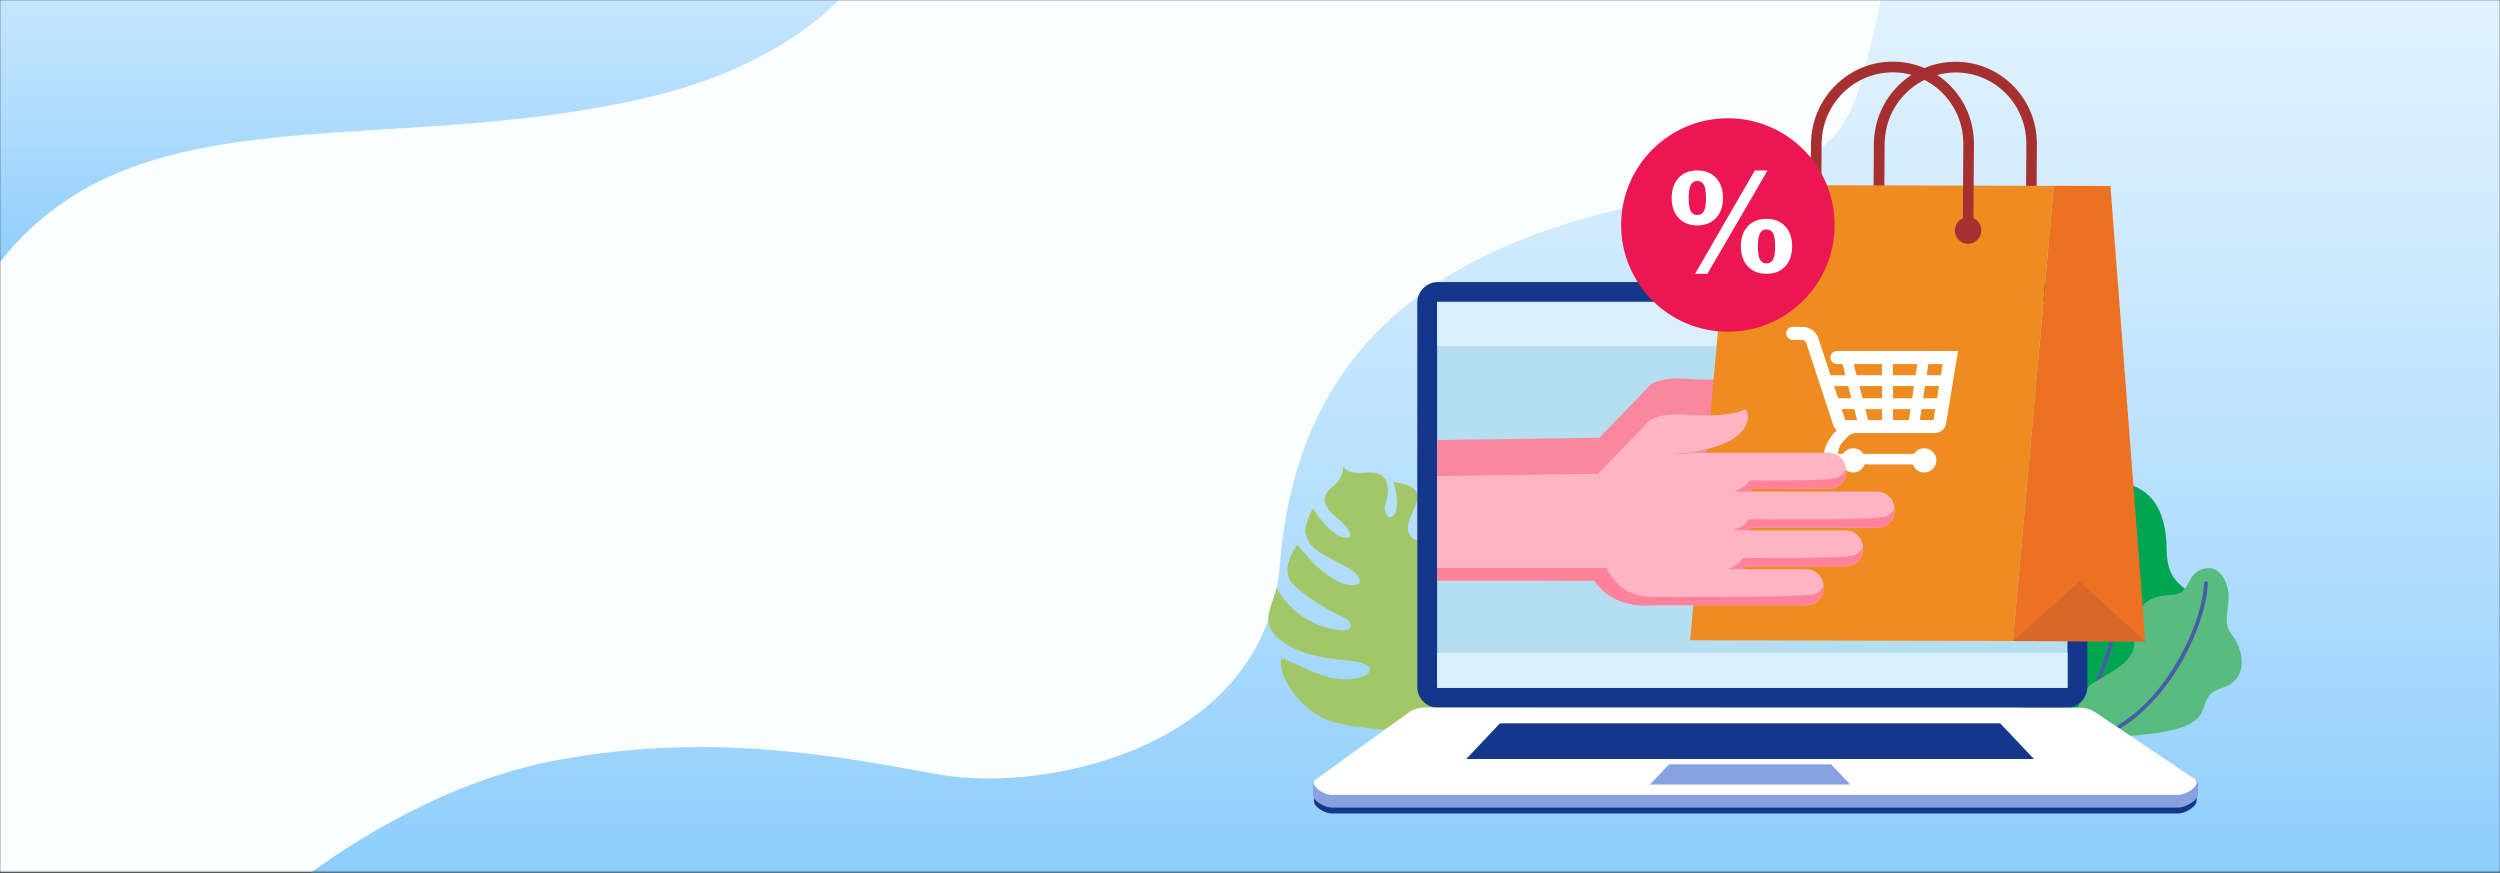 <svg width="1366" height="477" viewBox="0 0 1366 477" fill="none" xmlns="http://www.w3.org/2000/svg">
<rect x="0" y="0" width="1366" height="477" fill="#333333" stroke="none"/>
<mask id="mask0" mask-type="alpha" maskUnits="userSpaceOnUse" x="0" y="0" width="1366" height="477">
<rect width="1366" height="476.582" fill="#C4C4C4"/>
</mask>
<g mask="url(#mask0)">
<path d="M1366 -0.324H0V476.676H1366V-0.324Z" fill="#FBFEFF"/>
<path d="M304.5 415.303C218.5 431.055 147 494.676 147 494.676L304.5 533.423L1374.5 517.676V-23.324H1032.97C1006.94 87.711 1021.14 83.773 890.973 112.91C760.805 142.047 707.16 209.77 699.271 308.993C691.382 408.216 572 433.676 513 423.176C459.068 413.578 390.5 399.551 304.5 415.303Z" fill="url(#paint0_linear)"/>
<path d="M346.842 54.881C472.787 27.668 499.322 -51.11 496.847 -87.098L-20 -106.324V174.676C48.319 41.571 189.412 88.897 346.842 54.881Z" fill="url(#paint1_linear)"/>
<path d="M1112.41 396.654C1112.41 396.654 1092.97 387.825 1095.84 374.116C1098.7 360.407 1114.54 361.84 1112.41 351.036C1110.28 340.231 1099.9 323.385 1109.97 311.109C1120.08 298.833 1136.85 306.191 1138.98 287.177C1140.68 271.842 1147.77 260.999 1161.48 264.174C1174.18 267.117 1183.63 276.954 1183.86 300.344C1184.13 325.244 1201.63 318.235 1201.87 336.591C1202.1 355.063 1187.38 355.063 1181.61 367.455C1178.9 373.303 1185.99 393.866 1165.04 396.654H1112.41Z" fill="#00A551"/>
<path d="M1159.35 274.123C1159.35 274.123 1159.39 274.549 1159.46 275.363C1159.7 277.802 1160.12 283.805 1160.12 292.092C1160.12 316.45 1156.29 360.907 1132.05 396.419C1131.7 396.884 1131.85 397.581 1132.32 397.89C1132.82 398.239 1133.48 398.084 1133.79 397.619C1158.42 361.488 1162.21 316.644 1162.21 292.092C1162.21 280.9 1161.4 273.891 1161.4 273.852C1161.32 273.271 1160.82 272.845 1160.24 272.923C1159.7 273.039 1159.31 273.543 1159.35 274.123Z" fill="#495CA8"/>
<path d="M1135.8 396.65C1135.8 396.65 1132.74 379.727 1144.2 372.872C1155.67 365.979 1167.4 360.635 1166.12 349.521C1164.85 338.445 1167.98 325.317 1186.38 325.085C1197.76 324.93 1193.46 312.964 1205.04 310.563C1212.05 309.091 1216.7 316.449 1217.59 323.652C1218.6 331.862 1213.99 339.917 1219.29 346.578C1226.19 355.213 1229.01 371.362 1214.14 375.932C1194.43 382.012 1220.22 398.121 1163.95 402.033L1135.8 396.65Z" fill="#58BC80"/>
<path d="M1204.27 318.581C1203.88 329.347 1199.12 344.682 1190.91 359.321C1182.74 373.959 1171.2 387.9 1157.37 396.149C1156.87 396.458 1156.72 397.117 1156.99 397.62C1157.3 398.124 1157.96 398.279 1158.46 397.969C1172.71 389.449 1184.44 375.237 1192.77 360.366C1201.06 345.496 1205.94 329.967 1206.36 318.659C1206.4 318.078 1205.94 317.574 1205.36 317.574C1204.77 317.574 1204.27 318 1204.27 318.581Z" fill="#495CA8"/>
<path d="M834.13 388.171C818.756 400.757 756.098 402.5 726.899 394.019C714.584 390.417 697.622 372.216 700.101 359.398C707.42 362.302 714.313 366.214 721.787 368.731C729.261 371.248 737.703 372.332 745.061 369.505C747.075 368.731 749.282 366.795 748.314 364.936C748.004 364.316 747.346 363.89 746.726 363.542C743.009 361.489 738.594 361.102 734.334 360.676C721.477 359.398 707.923 357.036 698.397 348.71C696.577 347.122 694.95 345.302 693.982 343.133C690.884 336.085 695.957 328.418 697.622 320.944C704.012 333.839 717.837 343.095 732.708 344.373C734.644 344.527 737.045 344.334 737.897 342.63C739.02 340.306 736.077 338.176 733.637 337.053C724.808 333.026 716.52 327.798 709.163 321.641C707.497 320.246 705.871 318.814 704.825 316.955C701.34 310.914 705.058 303.517 708.737 297.592C714.662 304.601 720.78 311.727 728.796 316.451C732.553 318.659 737.084 320.363 741.382 319.278C741.924 319.123 742.505 318.93 742.815 318.465C743.086 318 743.047 317.419 742.892 316.916C741.769 312.54 736.735 310.488 732.708 308.203C723.917 303.246 715.281 300.69 713.267 291.125C712.725 288.491 715.242 281.017 717.489 277.726C720.315 282.799 724.188 287.368 728.835 291.009C731.391 293.061 735.07 294.842 737.897 293.139C737.587 288.53 733.289 285.316 729.648 282.257C726.008 279.236 722.484 274.666 724.304 270.368C725.389 267.812 728.022 266.302 729.997 264.288C732.553 261.693 733.986 258.131 733.908 254.568C735.418 257.898 739.988 258.634 743.783 258.44C747.578 258.247 751.761 257.627 754.859 259.718C758.847 262.429 758.847 268.083 757.763 272.653C756.679 277.222 755.556 278.462 758.46 282.257C759.738 283.922 766.593 281.172 761.442 263.359C790.254 267.27 760.9 284.348 771.821 294.107C777.552 299.218 786.188 281.405 779.953 269.981C779.953 269.981 805.008 273.466 799.625 289.421C794.243 305.376 786.575 305.027 789.828 313.315C793.081 321.563 807.1 314.98 809.346 289.731C809.346 289.731 832.155 307.351 825.843 316.877C819.492 326.404 808.532 335.582 790.951 339.958C783.671 341.778 786.807 353.047 798.464 347.858C810.12 342.669 824.41 338.525 833.084 318.349C833.084 318.349 852.602 345.418 825.572 352.001C821.312 353.047 803.769 355.487 805.241 362.302C806.712 369.118 827.43 363.542 837.073 355.061C837.073 355.022 855.197 377.173 834.13 388.171Z" fill="#A2C769"/>
<path fill-rule="evenodd" clip-rule="evenodd" d="M785.684 154.109H1129.26C1135.45 154.109 1140.53 159.182 1140.53 165.378V375.426C1140.53 381.622 1135.45 386.695 1129.26 386.695H785.684C779.488 386.695 774.415 381.622 774.415 375.426V165.378C774.415 159.182 779.488 154.109 785.684 154.109Z" fill="#15378B"/>
<path fill-rule="evenodd" clip-rule="evenodd" d="M785.375 164.954H1129.57C1129.64 164.954 1129.68 164.993 1129.68 165.07V375.737C1129.68 375.815 1129.64 375.853 1129.57 375.853H785.375C785.297 375.853 785.258 375.815 785.258 375.737V165.07C785.22 164.993 785.297 164.954 785.375 164.954Z" fill="#B6DEF1"/>
<path fill-rule="evenodd" clip-rule="evenodd" d="M1129.69 356.725V375.546C1129.69 375.74 1129.53 375.856 1129.38 375.856H785.57C785.376 375.856 785.26 375.701 785.26 375.546V356.725H1129.69Z" fill="#D9F0FC"/>
<path fill-rule="evenodd" clip-rule="evenodd" d="M785.569 164.954H1129.37C1129.57 164.954 1129.68 165.07 1129.68 165.186V189.119H785.221V165.186C785.221 165.031 785.376 164.954 785.569 164.954Z" fill="#D9F0FC"/>
<path fill-rule="evenodd" clip-rule="evenodd" d="M768.726 400.252H1145.84L1199.9 426.353C1201.41 427.089 1200.55 438.048 1199.7 439.365C1198.08 441.882 1193.43 444.477 1190.18 444.477H727.677C724.463 444.477 719.97 441.998 718.421 439.559C717.492 438.126 717.957 428.754 718.034 426.973L768.726 400.252Z" fill="#15378B"/>
<path fill-rule="evenodd" clip-rule="evenodd" d="M768.722 400.252H1145.83L1199.51 425.927C1201.87 427.05 1200.86 435.26 1200.43 435.88C1198.81 438.397 1193.43 441.263 1190.17 441.263H727.673C724.458 441.263 719.463 438.591 717.875 436.151C717.526 435.57 717.604 434.021 717.565 431.891C717.604 429.722 717.72 427.709 718.03 426.934L768.722 400.252Z" fill="#88A1DF"/>
<path fill-rule="evenodd" clip-rule="evenodd" d="M783.745 386.58L1132.51 386.658C1137.15 386.387 1141.22 386.774 1144.51 388.981L1199.19 425.693C1203.26 428.404 1195.13 434.329 1190.17 434.329H727.67C722.83 434.329 715.007 428.714 718.879 425.926L769.455 389.523C774.141 386.116 778.362 386.542 783.745 386.58Z" fill="white"/>
<path fill-rule="evenodd" clip-rule="evenodd" d="M819.569 395.218H932.996H936.133H1092.89L1111.37 414.735H936.133H932.996H801.135L819.569 395.218Z" fill="#15378B"/>
<path fill-rule="evenodd" clip-rule="evenodd" d="M911.968 417.64H976.33H978.111H1000.53L1010.99 428.676H978.111H976.33H901.512L911.968 417.64Z" fill="#88A1DF"/>
<path d="M785.221 240.432L873.864 239.193L899.577 212.588C899.577 212.588 902.869 204.843 925.059 207.206C925.059 207.206 944.654 208.483 953.677 204.224C953.677 204.224 954.413 203.604 954.955 204.882C957.859 213.402 958.44 218.01 939.658 228.195C959.486 228.156 979.391 227.691 999.451 227.691C1004.99 227.691 1009.52 232.222 1009.52 237.76C1009.52 243.298 1004.99 247.829 999.451 247.829H957.704C957.743 248.177 957.782 248.526 957.821 248.913H1025.94C1031.48 248.913 1036.01 253.444 1036.01 258.982C1036.01 264.519 1031.48 269.05 1025.94 269.05H957.472C957.433 269.399 957.395 269.747 957.356 270.096H1008.63C1014.17 270.096 1018.7 274.627 1018.7 280.165C1018.7 285.702 1014.17 290.233 1008.63 290.233H954.297L954.064 291.318H987.058C992.596 291.318 997.127 295.848 997.127 301.386C997.127 306.924 992.596 311.455 987.058 311.455H936.018H903.179C903.179 311.455 881.686 313.43 871.772 297.668L785.221 297.552V240.432Z" fill="#F9889F"/>
<path d="M1029.46 122.435L1029.77 78.598C1029.85 67.794 1034.22 58.035 1041.31 50.987C1048.36 43.939 1058.08 39.601 1068.77 39.601C1079.46 39.64 1089.1 44.016 1096.07 51.142C1103.04 58.267 1107.3 68.026 1107.22 78.831L1106.91 122.668C1106.91 124.294 1108.19 125.611 1109.78 125.611C1111.37 125.611 1112.68 124.294 1112.68 122.668L1112.95 78.831C1113.11 54.007 1093.32 33.831 1068.73 33.754C1044.14 33.676 1024.08 53.775 1023.88 78.598L1023.57 122.435C1023.57 124.062 1024.85 125.379 1026.44 125.379C1028.11 125.379 1029.42 124.062 1029.46 122.435Z" fill="#A5302F"/>
<path d="M1122.21 101.562L945.893 101.059L923.509 349.793L1099.87 350.258L1122.21 101.562Z" fill="#EE8C21"/>
<path d="M1153.15 101.639L1122.21 101.561L1099.86 350.257L1172.2 350.489L1153.15 101.639Z" fill="#ED7123"/>
<path d="M1099.86 350.256L1136.23 317.649L1172.2 350.488L1099.86 350.256Z" fill="#D86827"/>
<path d="M984.887 125.649C984.926 121.621 988.179 118.368 992.168 118.368C996.156 118.368 999.371 121.66 999.332 125.687C999.293 129.715 996.04 132.968 992.051 132.968C988.101 132.968 984.887 129.676 984.887 125.649Z" fill="#A5302F"/>
<path d="M1068.15 125.882C1068.18 121.855 1071.44 118.602 1075.43 118.602C1079.42 118.602 1082.63 121.893 1082.59 125.921C1082.55 129.948 1079.3 133.201 1075.31 133.201C1071.32 133.201 1068.11 129.91 1068.15 125.882Z" fill="#A5302F"/>
<path d="M995.033 122.358L995.343 78.52C995.421 67.716 999.797 57.957 1006.84 50.909C1013.89 43.861 1023.61 39.524 1034.3 39.524C1045.03 39.562 1054.63 43.938 1061.6 51.064C1068.57 58.189 1072.83 67.948 1072.76 78.753L1072.48 122.59C1072.48 124.216 1073.76 125.533 1075.35 125.533C1076.94 125.533 1078.25 124.216 1078.25 122.59L1078.56 78.753C1078.72 53.929 1058.93 33.754 1034.34 33.676C1009.75 33.599 989.689 53.697 989.534 78.52L989.263 122.358C989.263 123.984 990.541 125.301 992.129 125.301C993.717 125.262 995.033 123.945 995.033 122.358Z" fill="#A5302F"/>
<path fill-rule="evenodd" clip-rule="evenodd" d="M944.113 64.616C976.333 64.616 1002.43 90.717 1002.43 122.937C1002.43 155.157 976.333 181.258 944.113 181.258C911.894 181.258 885.792 155.157 885.792 122.937C885.792 90.756 911.894 64.616 944.113 64.616Z" fill="#EC1651"/>
<path d="M926.18 149.621L958.826 93.16H965.797L932.919 149.621H926.18ZM979.234 134.557C979.234 139.166 977.956 142.806 975.439 145.555C972.883 148.266 969.514 149.621 965.254 149.621C960.956 149.621 957.548 148.266 954.992 145.555C952.475 142.806 951.197 139.166 951.197 134.557C951.197 129.988 952.475 126.347 954.992 123.637C957.548 120.926 960.956 119.57 965.254 119.57C969.553 119.57 972.922 120.926 975.439 123.637C977.995 126.347 979.234 129.988 979.234 134.557ZM965.216 143.929C966.881 143.929 968.081 143.193 968.817 141.76C969.553 140.289 969.94 137.926 969.94 134.596C969.94 131.304 969.553 128.942 968.817 127.509C968.081 126.076 966.881 125.379 965.216 125.379C963.551 125.379 962.35 126.076 961.614 127.509C960.878 128.942 960.491 131.304 960.491 134.596C960.491 137.926 960.878 140.289 961.614 141.76C962.35 143.193 963.551 143.929 965.216 143.929ZM941.438 108.185C941.438 112.755 940.16 116.395 937.643 119.106C935.087 121.817 931.679 123.172 927.42 123.172C923.121 123.172 919.713 121.817 917.196 119.106C914.679 116.395 913.401 112.755 913.401 108.146C913.401 103.577 914.679 99.898 917.196 97.187C919.713 94.476 923.121 93.121 927.42 93.121C931.718 93.121 935.126 94.476 937.643 97.187C940.16 99.937 941.438 103.577 941.438 108.185ZM927.42 117.479C929.085 117.479 930.285 116.743 931.021 115.311C931.757 113.878 932.144 111.477 932.144 108.185C932.144 104.893 931.757 102.492 931.021 101.06C930.285 99.627 929.085 98.891 927.42 98.891C925.754 98.891 924.554 99.627 923.818 101.06C923.082 102.492 922.695 104.893 922.695 108.185C922.695 111.477 923.082 113.878 923.818 115.311C924.515 116.743 925.754 117.479 927.42 117.479Z" fill="white"/>
<path fill-rule="evenodd" clip-rule="evenodd" d="M1034.3 210.963L1034.34 217.624H1044.8L1045.81 210.963H1034.3ZM1017.73 217.624H1028.38L1028.34 210.963H1015.99L1017.73 217.624ZM1004.33 217.624H1011.61L1009.87 210.963H1002.12L1004.33 217.624ZM1014.71 229.513L1013.16 223.51H1006.27L1008.24 229.513H1014.71ZM1028.38 229.513L1028.34 223.549H1019.2L1020.75 229.513H1028.38ZM1042.98 229.513L1043.91 223.549H1034.34L1034.38 229.513H1042.98ZM1057.42 223.51H1049.91L1048.98 229.474H1053.43C1053.55 229.474 1053.67 229.474 1053.82 229.513H1056.45L1057.42 223.51ZM1059.48 210.963H1051.81L1050.8 217.624H1058.39L1059.48 210.963ZM1053.67 198.92L1052.74 204.999H1060.48L1061.49 198.92H1053.67ZM1034.26 198.92L1034.3 204.999H1046.73L1047.66 198.92H1034.26ZM1012.85 198.92L1014.44 204.999H1028.3L1028.26 198.92H1012.85ZM1000.19 204.999H1008.36L1006.77 198.92H1003.71C1001.74 198.92 1000.15 197.332 1000.15 195.357C1000.15 193.382 1001.74 191.794 1003.71 191.794H1069.85L1063.35 231.372C1062.84 234.392 1060.25 236.6 1057.19 236.6H1014.01C1010.29 236.948 1009.75 238.575 1007.12 241.208C1004.99 243.338 1004.79 245.08 1004.14 247.985H1051.23C1053.16 247.985 1054.75 251.47 1054.75 253.445C1054.75 255.381 1055.02 253.755 1053.09 253.755H997.592L995.733 253.445C995.733 246.707 998.676 239.465 1003.63 235.128C1002.74 234.392 1002.08 233.424 1001.7 232.301L986.865 187.186C986.555 186.295 985.742 185.714 984.812 185.714H979.546C977.571 185.714 975.983 184.126 975.983 182.151C975.983 180.176 977.571 178.589 979.546 178.589H984.812C988.801 178.589 992.364 181.145 993.603 184.978L1000.19 204.999Z" fill="white"/>
<path fill-rule="evenodd" clip-rule="evenodd" d="M1012.58 244.923C1016.26 244.923 1019.2 247.905 1019.2 251.545C1019.2 255.224 1016.22 258.167 1012.58 258.167C1008.9 258.167 1005.96 255.186 1005.96 251.545C1005.96 247.905 1008.94 244.923 1012.58 244.923Z" fill="white"/>
<path fill-rule="evenodd" clip-rule="evenodd" d="M1051.42 244.923C1055.1 244.923 1058.04 247.905 1058.04 251.545C1058.04 255.224 1055.06 258.167 1051.42 258.167C1047.74 258.167 1044.8 255.186 1044.8 251.545C1044.76 247.905 1047.74 244.923 1051.42 244.923Z" fill="white"/>
<path d="M785.221 260.107L873.205 258.868L898.919 232.263C898.919 232.263 902.211 224.518 924.4 226.88C924.4 226.88 943.996 228.158 953.019 223.898C953.019 223.898 953.948 223.279 954.49 224.557C957.395 233.076 948.952 246.011 914.409 247.87H920.838C921.806 247.56 922.851 247.366 923.936 247.366H998.792C1011.8 247.366 1012.46 267.116 998.792 267.116H957.046C957.085 267.465 957.124 268.201 957.162 268.588H1025.28C1038.29 268.588 1038.95 288.338 1025.28 288.338H956.814C956.775 288.686 956.736 289.422 956.698 289.771H1007.97C1020.98 289.771 1021.64 309.521 1007.97 309.521H953.638L953.406 310.992H986.4C999.606 310.992 1000.07 330.742 986.4 330.742H935.36H902.559C902.559 330.742 881.067 333.105 871.153 317.343L785.221 317.305V260.107Z" fill="#FFB4C3"/>
<path d="M1035.23 277.917C1035.54 283.029 1032.33 288.296 1025.24 288.296H956.774C956.736 288.644 956.697 289.38 956.658 289.729L947.17 289.767C947.17 289.767 949.029 289.07 951.508 287.715C953.986 286.359 955.419 283.726 955.419 283.726C955.419 283.726 1026.02 284.307 1030.28 282.255C1034.42 280.28 1035.23 277.995 1035.23 277.917Z" fill="#FF819A"/>
<path d="M1008.78 256.695C1009.09 261.807 1005.88 267.074 998.791 267.074L957.238 267.113C957.199 267.461 957.161 268.197 957.122 268.545L947.634 268.584C947.634 268.584 949.493 267.887 951.971 266.532C954.45 265.176 955.883 262.543 955.883 262.543C955.883 262.543 999.642 263.046 1003.82 261.033C1008.01 259.058 1008.74 256.773 1008.78 256.695Z" fill="#FF819A"/>
<path d="M1017.96 299.061C1018.27 304.173 1015.06 309.439 1007.97 309.439H953.637C953.599 309.788 953.56 310.524 953.521 310.872L944.033 310.911C944.033 310.911 945.892 310.214 948.371 308.859C950.81 307.503 952.282 304.87 952.282 304.87C952.282 304.87 1008.78 305.412 1013 303.398C1017.19 301.423 1017.92 299.177 1017.96 299.061Z" fill="#FF819A"/>
<path d="M996.391 320.287C996.701 325.399 993.487 330.665 986.4 330.665H903.605H902.559C890.903 331.943 877.697 327.645 871.153 317.266L785.221 317.228V310.334H877.814C886.759 328.071 900.158 326.096 912.938 326.173C938.574 326.328 988.336 326.135 991.434 324.663C995.617 322.649 996.353 320.364 996.391 320.287Z" fill="#FF819A"/>
</g>
<defs>
<linearGradient id="paint0_linear" x1="720.702" y1="926.205" x2="720.702" y2="-136.026" gradientUnits="userSpaceOnUse">
<stop stop-color="#1E9DF8"/>
<stop offset="0.121" stop-color="#41ACF9"/>
<stop offset="0.351" stop-color="#7DC7FB"/>
<stop offset="0.562" stop-color="#ADDBFD"/>
<stop offset="0.748" stop-color="#CFEAFE"/>
<stop offset="0.9" stop-color="#E4F4FF"/>
<stop offset="1" stop-color="#ECF7FF"/>
</linearGradient>
<linearGradient id="paint1_linear" x1="238.481" y1="372.919" x2="238.481" y2="-163.207" gradientUnits="userSpaceOnUse">
<stop stop-color="#1E9DF8"/>
<stop offset="0.121" stop-color="#41ACF9"/>
<stop offset="0.351" stop-color="#7DC7FB"/>
<stop offset="0.562" stop-color="#ADDBFD"/>
<stop offset="0.748" stop-color="#CFEAFE"/>
<stop offset="0.9" stop-color="#E4F4FF"/>
<stop offset="1" stop-color="#ECF7FF"/>
</linearGradient>
</defs>
</svg>
